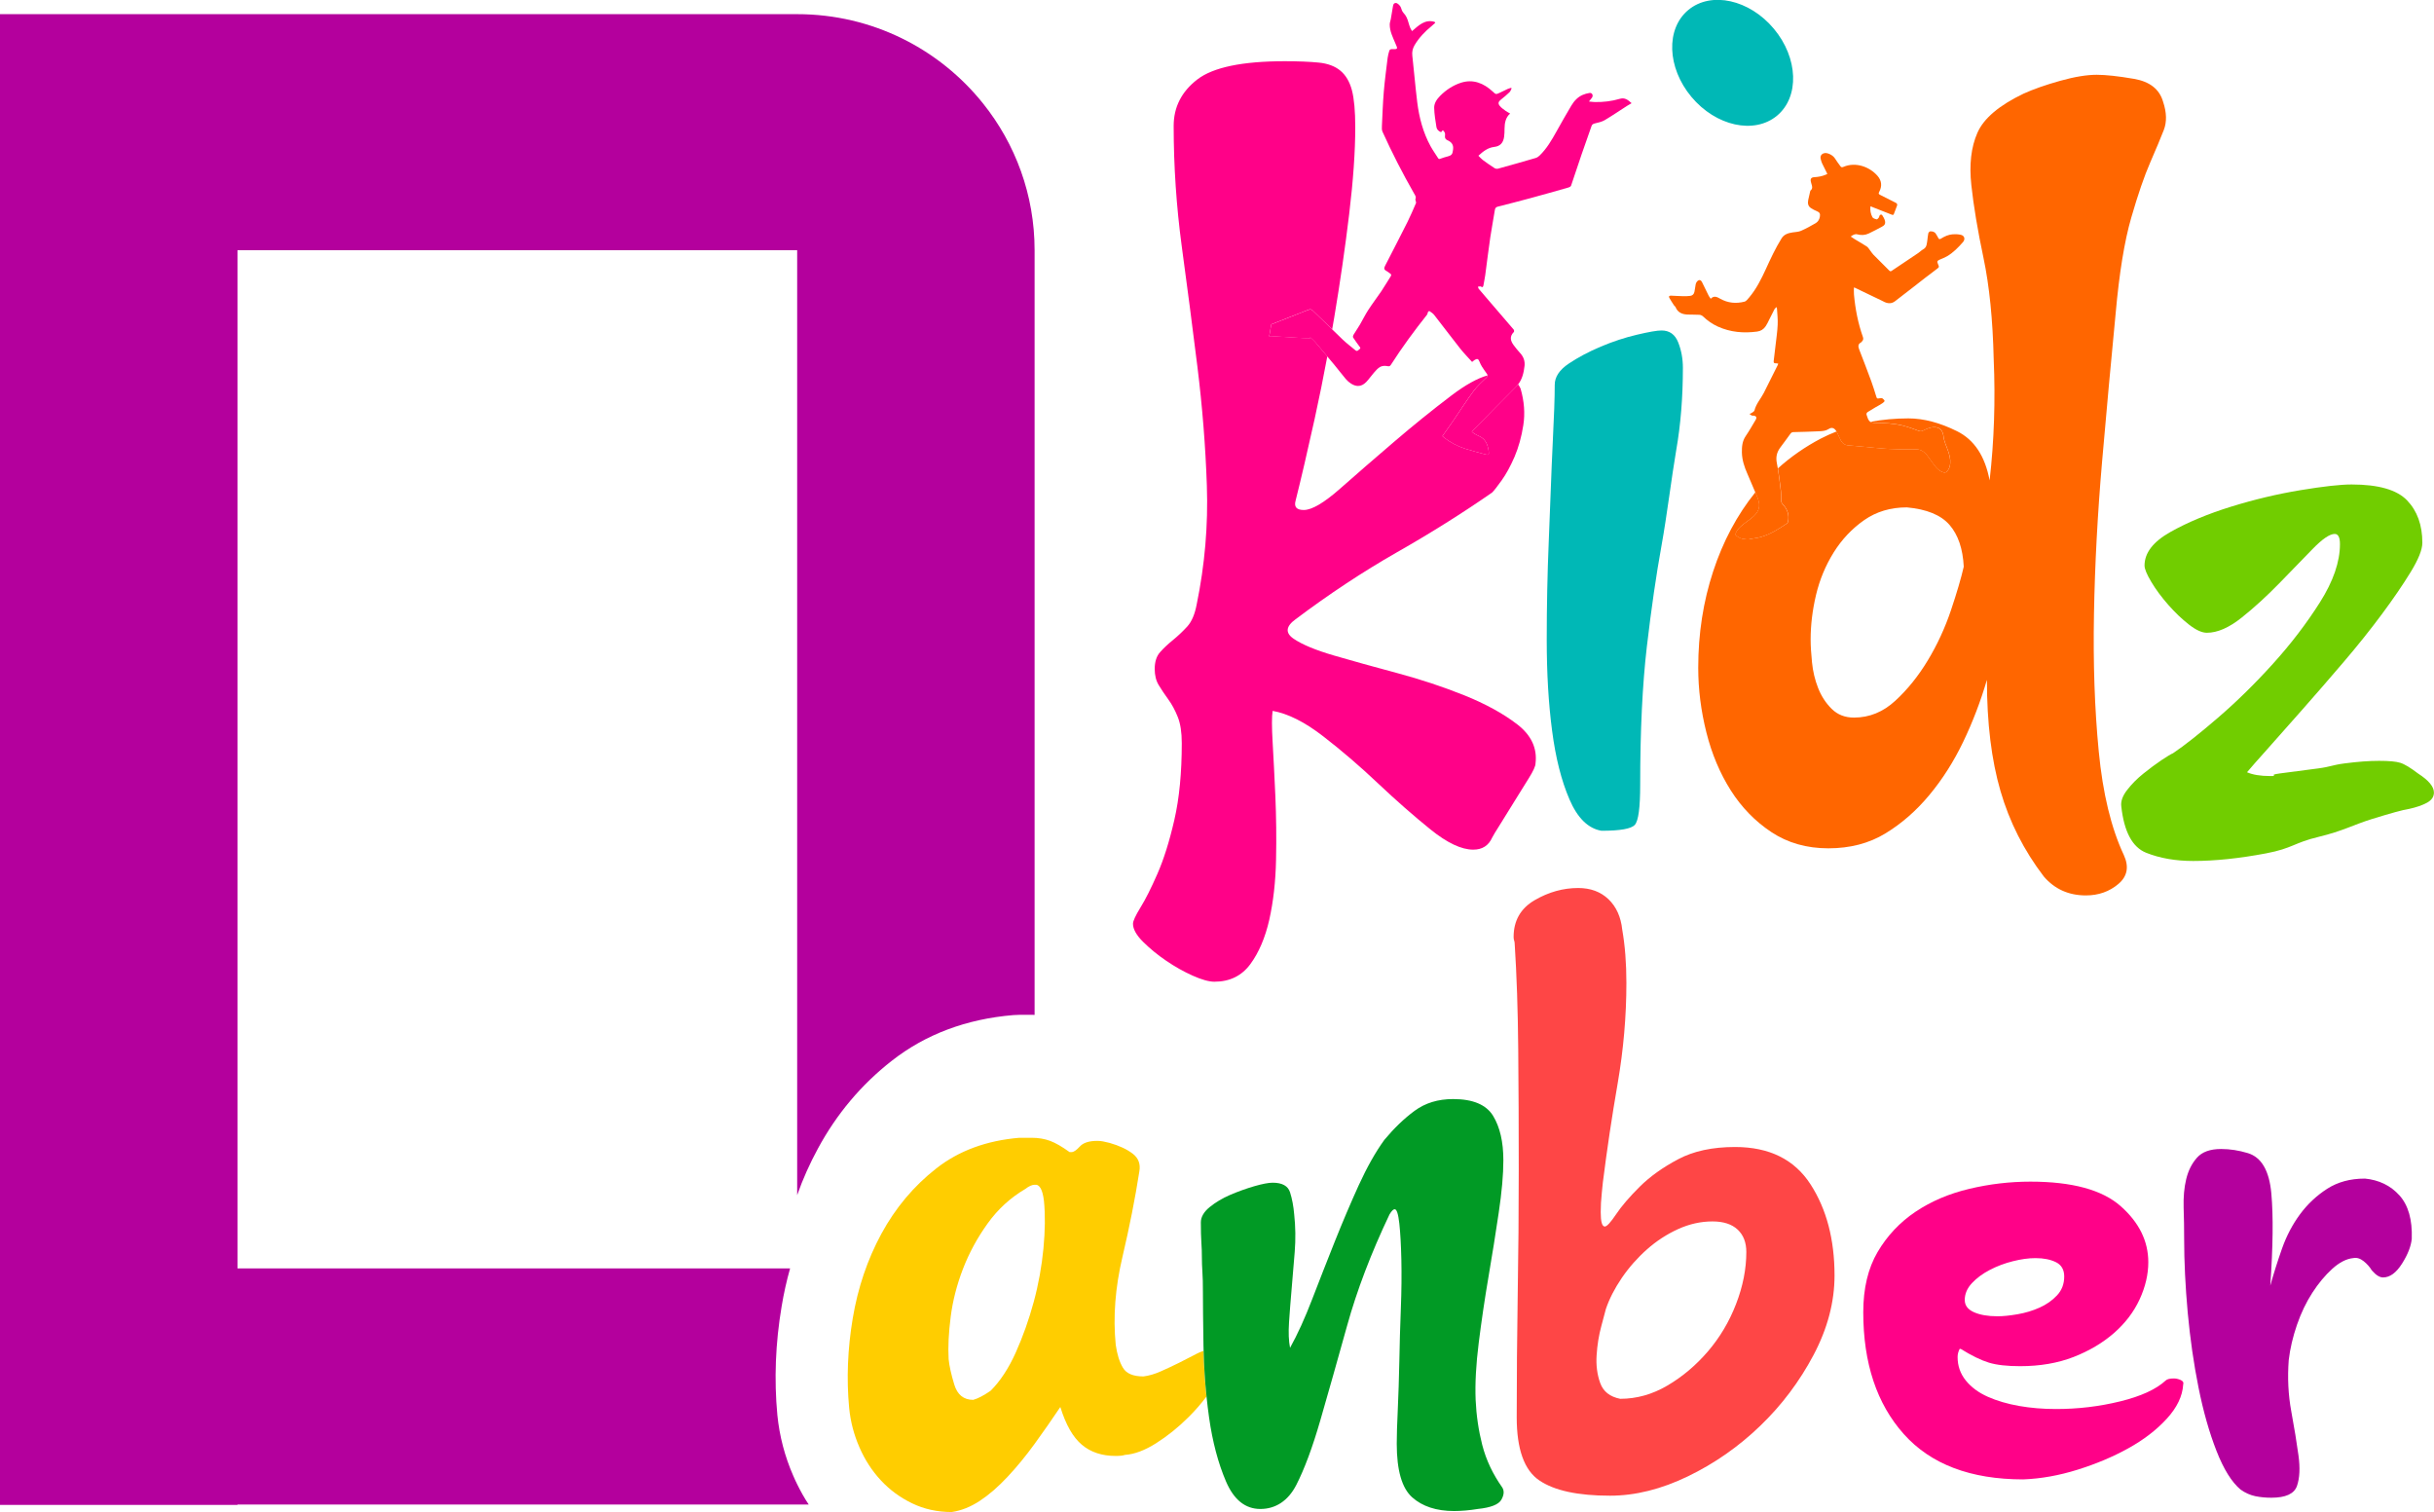<svg width="66" height="41" viewBox="0 0 66 41" fill="none" xmlns="http://www.w3.org/2000/svg">
<g clip-path="url(#clip0_13608_12142)">
<path d="M6.44 40.797H0V40.812H6.44V40.797Z" fill="#B4009D"/>
<path d="M28.054 6.785V27.519C28.028 27.518 28.003 27.518 27.976 27.518H27.642C27.587 27.518 27.532 27.521 27.478 27.525C26.205 27.631 25.094 28.047 24.179 28.766C23.357 29.408 22.685 30.207 22.181 31.14C21.961 31.544 21.771 31.966 21.616 32.407V6.785H6.44V34.394H21.424C21.329 34.73 21.252 35.076 21.194 35.428C21.027 36.419 20.988 37.408 21.079 38.372C21.136 38.94 21.28 39.493 21.509 40.015C21.542 40.094 21.578 40.17 21.616 40.247C21.71 40.438 21.812 40.622 21.929 40.797H0V0.384H21.616C23.659 0.384 25.478 1.332 26.658 2.808C27.532 3.9 28.054 5.282 28.054 6.785Z" fill="#B4009D"/>
<path d="M31.625 26.053C31.857 26.212 32.096 26.346 32.341 26.456C32.585 26.565 32.782 26.62 32.929 26.62C33.345 26.62 33.669 26.461 33.903 26.145C34.136 25.828 34.307 25.426 34.418 24.939C34.527 24.452 34.589 23.91 34.601 23.314C34.614 22.717 34.606 22.144 34.583 21.596C34.558 21.049 34.534 20.561 34.509 20.135C34.484 19.709 34.484 19.422 34.509 19.276C34.925 19.35 35.385 19.581 35.887 19.971C36.39 20.36 36.886 20.787 37.375 21.25C37.865 21.713 38.337 22.126 38.79 22.492C39.243 22.857 39.628 23.039 39.948 23.039C40.193 23.039 40.364 22.93 40.462 22.711C40.486 22.662 40.559 22.54 40.683 22.345C40.805 22.15 40.934 21.943 41.068 21.724C41.203 21.505 41.332 21.297 41.454 21.103C41.576 20.908 41.637 20.774 41.637 20.701C41.687 20.287 41.52 19.933 41.141 19.641C40.761 19.349 40.283 19.087 39.708 18.855C39.133 18.624 38.526 18.423 37.889 18.252C37.252 18.082 36.683 17.923 36.18 17.777C35.678 17.631 35.311 17.479 35.078 17.32C34.846 17.162 34.864 16.985 35.133 16.79C36.039 16.109 36.952 15.506 37.87 14.981C38.789 14.458 39.653 13.916 40.461 13.355C40.51 13.307 40.596 13.197 40.718 13.027C40.84 12.857 40.957 12.643 41.068 12.387C41.177 12.132 41.257 11.845 41.306 11.529C41.356 11.212 41.331 10.883 41.233 10.541C41.216 10.499 41.191 10.459 41.165 10.422C41.147 10.446 41.127 10.468 41.105 10.49C40.725 10.867 40.352 11.252 39.977 11.634C39.956 11.656 39.935 11.678 39.908 11.706C39.931 11.723 39.948 11.74 39.968 11.751C40.009 11.776 40.051 11.802 40.095 11.82C40.285 11.897 40.343 12.059 40.367 12.24C40.38 12.332 40.359 12.344 40.271 12.319C40.088 12.268 39.904 12.223 39.724 12.165C39.516 12.097 39.323 11.995 39.15 11.86C39.136 11.85 39.125 11.836 39.113 11.825C39.213 11.681 39.313 11.543 39.41 11.401C39.592 11.134 39.766 10.861 39.958 10.601C40.057 10.468 40.185 10.356 40.304 10.239C40.327 10.217 40.336 10.2 40.335 10.18C40.062 10.256 39.737 10.436 39.358 10.723C38.844 11.113 38.323 11.533 37.797 11.984C37.269 12.435 36.786 12.855 36.345 13.244C35.904 13.634 35.573 13.829 35.353 13.829C35.157 13.829 35.083 13.744 35.132 13.573C35.279 12.989 35.45 12.252 35.647 11.362C35.769 10.808 35.883 10.242 35.991 9.664C35.882 9.533 35.773 9.403 35.663 9.273C35.623 9.226 35.574 9.188 35.529 9.145L35.526 9.167C35.463 9.167 35.401 9.17 35.338 9.166C35.046 9.149 34.754 9.13 34.461 9.113C34.446 9.112 34.43 9.117 34.415 9.12C34.434 9.011 34.453 8.903 34.472 8.794C34.807 8.663 35.142 8.533 35.476 8.399C35.529 8.378 35.562 8.385 35.602 8.426C35.775 8.595 35.949 8.762 36.123 8.93C36.141 8.821 36.161 8.713 36.18 8.602C36.339 7.653 36.474 6.72 36.584 5.807C36.694 4.893 36.749 4.108 36.749 3.45C36.749 3.012 36.719 2.678 36.658 2.445C36.596 2.214 36.492 2.038 36.345 1.916C36.198 1.794 36.002 1.721 35.757 1.697C35.512 1.673 35.206 1.66 34.838 1.66C33.687 1.66 32.896 1.825 32.468 2.153C32.04 2.482 31.825 2.903 31.825 3.414C31.825 4.51 31.899 5.601 32.045 6.684C32.193 7.768 32.333 8.853 32.468 9.936C32.602 11.021 32.689 12.099 32.725 13.17C32.762 14.242 32.67 15.314 32.45 16.386C32.4 16.654 32.315 16.855 32.193 16.989C32.07 17.123 31.941 17.245 31.806 17.355C31.672 17.464 31.555 17.573 31.458 17.683C31.359 17.793 31.311 17.945 31.311 18.141C31.311 18.311 31.347 18.458 31.421 18.579C31.495 18.701 31.58 18.829 31.678 18.963C31.776 19.097 31.862 19.255 31.935 19.439C32.009 19.621 32.045 19.858 32.045 20.151C32.045 20.954 31.978 21.649 31.843 22.234C31.709 22.818 31.555 23.306 31.384 23.695C31.213 24.085 31.06 24.39 30.924 24.609C30.79 24.828 30.722 24.974 30.722 25.048C30.722 25.194 30.814 25.359 30.998 25.541C31.182 25.723 31.39 25.894 31.623 26.052L31.625 26.053Z" fill="#FF0188"/>
<path d="M42.538 9.86C42.285 10.029 42.158 10.221 42.158 10.435C42.158 10.774 42.14 11.296 42.104 12.001C42.068 12.708 42.032 13.841 41.995 14.7C41.959 15.56 41.941 16.443 41.941 17.347C41.941 18.252 41.989 19.074 42.086 19.811C42.181 20.547 42.339 21.169 42.557 21.675C42.774 22.181 43.064 22.466 43.426 22.527C43.932 22.527 44.234 22.474 44.33 22.366C44.427 22.259 44.475 21.899 44.475 21.284C44.475 19.811 44.536 18.56 44.656 17.531C44.777 16.503 44.909 15.59 45.054 14.791C45.199 13.993 45.332 12.899 45.452 12.208C45.573 11.518 45.633 10.773 45.633 9.974C45.633 9.729 45.591 9.499 45.506 9.284C45.422 9.07 45.271 8.961 45.054 8.961C44.932 8.961 44.71 9 44.384 9.077C44.058 9.154 43.732 9.261 43.406 9.399C43.08 9.537 42.79 9.691 42.537 9.86H42.538Z" fill="#00B8B6"/>
<path d="M51.606 11.542C51.751 11.578 51.891 11.631 52.031 11.682C52.069 11.696 52.097 11.698 52.134 11.681C52.239 11.63 52.343 11.578 52.466 11.582C52.566 11.586 52.64 11.635 52.676 11.729C52.688 11.759 52.697 11.791 52.7 11.823C52.713 11.966 52.782 12.093 52.826 12.227C52.863 12.337 52.894 12.449 52.883 12.568C52.876 12.653 52.848 12.732 52.785 12.792C52.77 12.807 52.736 12.817 52.715 12.812C52.601 12.784 52.521 12.707 52.454 12.615C52.388 12.526 52.323 12.435 52.258 12.346C52.249 12.334 52.24 12.322 52.23 12.312C52.152 12.232 52.069 12.178 51.944 12.182C51.705 12.19 51.465 12.184 51.226 12.172C50.99 12.16 50.754 12.132 50.518 12.111C50.386 12.1 50.253 12.086 50.121 12.076C50.026 12.069 49.959 12.021 49.916 11.941C49.885 11.882 49.859 11.819 49.83 11.758C49.821 11.738 49.811 11.719 49.8 11.699C49.654 11.757 49.511 11.82 49.373 11.892C48.947 12.116 48.559 12.386 48.21 12.7C48.242 12.89 48.263 13.081 48.287 13.271C48.299 13.367 48.298 13.466 48.299 13.564C48.299 13.609 48.313 13.642 48.345 13.675C48.47 13.807 48.523 13.963 48.486 14.145C48.482 14.163 48.471 14.183 48.457 14.193C48.236 14.342 48.01 14.484 47.751 14.56C47.666 14.585 47.576 14.593 47.489 14.61C47.467 14.614 47.446 14.619 47.425 14.624H47.359C47.309 14.616 47.257 14.615 47.21 14.598C47.16 14.58 47.114 14.549 47.071 14.518C47.061 14.51 47.061 14.477 47.067 14.461C47.106 14.357 47.186 14.284 47.271 14.217C47.34 14.162 47.415 14.112 47.485 14.057C47.681 13.902 47.762 13.754 47.66 13.496C47.641 13.446 47.619 13.397 47.599 13.348C47.597 13.35 47.594 13.353 47.593 13.355C47.102 13.965 46.722 14.677 46.454 15.493C46.185 16.31 46.049 17.18 46.049 18.106C46.049 18.691 46.123 19.276 46.27 19.86C46.417 20.445 46.638 20.968 46.931 21.431C47.225 21.894 47.593 22.272 48.034 22.564C48.475 22.856 48.99 23.003 49.577 23.003C50.165 23.003 50.679 22.869 51.121 22.601C51.562 22.333 51.96 21.986 52.315 21.559C52.67 21.133 52.977 20.651 53.234 20.115C53.491 19.58 53.705 19.019 53.877 18.435C53.877 19.604 54 20.609 54.245 21.449C54.489 22.29 54.882 23.063 55.421 23.769C55.715 24.11 56.095 24.28 56.56 24.28C56.902 24.28 57.196 24.177 57.441 23.97C57.686 23.764 57.735 23.501 57.589 23.184C57.246 22.453 57.019 21.516 56.909 20.371C56.798 19.226 56.755 17.984 56.78 16.644C56.804 15.305 56.878 13.928 57 12.515C57.123 11.102 57.245 9.762 57.368 8.496C57.466 7.399 57.607 6.535 57.791 5.901C57.974 5.268 58.146 4.769 58.306 4.403C58.465 4.038 58.587 3.746 58.673 3.526C58.758 3.307 58.752 3.051 58.654 2.759C58.556 2.418 58.292 2.211 57.864 2.138C57.435 2.064 57.098 2.028 56.854 2.028C56.584 2.028 56.253 2.082 55.861 2.192C55.469 2.302 55.139 2.418 54.869 2.54C54.208 2.857 53.791 3.21 53.62 3.599C53.448 3.989 53.393 4.464 53.455 5.024C53.516 5.585 53.625 6.243 53.785 6.998C53.944 7.753 54.036 8.666 54.061 9.738C54.109 10.859 54.073 11.956 53.95 13.027C53.827 12.369 53.534 11.925 53.068 11.693C52.603 11.462 52.162 11.345 51.746 11.345C51.39 11.345 51.049 11.377 50.723 11.437C50.752 11.455 50.786 11.464 50.827 11.464C51.09 11.466 51.352 11.478 51.609 11.541L51.606 11.542ZM53.249 15.366C53.176 15.683 53.06 16.078 52.9 16.553C52.74 17.028 52.532 17.479 52.275 17.905C52.018 18.331 51.724 18.697 51.393 19.001C51.063 19.306 50.689 19.458 50.273 19.458C50.028 19.458 49.825 19.379 49.666 19.22C49.507 19.062 49.385 18.874 49.299 18.654C49.213 18.435 49.158 18.204 49.134 17.96C49.109 17.717 49.097 17.509 49.097 17.339C49.097 16.949 49.145 16.547 49.243 16.133C49.341 15.719 49.501 15.335 49.721 14.981C49.941 14.629 50.217 14.336 50.548 14.104C50.879 13.873 51.265 13.758 51.706 13.758C52.245 13.807 52.63 13.965 52.863 14.233C53.096 14.501 53.224 14.879 53.249 15.366Z" fill="#FF6600"/>
<path d="M32.437 36.714C32.298 36.788 32.145 36.866 31.978 36.95C31.811 37.033 31.644 37.111 31.477 37.185C31.311 37.259 31.153 37.305 31.005 37.323C30.727 37.323 30.541 37.245 30.449 37.087C30.355 36.931 30.291 36.724 30.254 36.466C30.179 35.71 30.24 34.918 30.435 34.088C30.63 33.258 30.782 32.485 30.894 31.766C30.931 31.563 30.87 31.402 30.713 31.282C30.555 31.162 30.347 31.065 30.088 30.991C30.013 30.973 29.953 30.959 29.907 30.95C29.86 30.941 29.809 30.936 29.754 30.936C29.531 30.936 29.374 30.986 29.281 31.088C29.188 31.189 29.114 31.24 29.059 31.24H29.003C28.799 31.093 28.623 30.991 28.475 30.936C28.326 30.881 28.16 30.852 27.975 30.852H27.641C26.751 30.927 26 31.203 25.389 31.682C24.777 32.162 24.282 32.751 23.901 33.452C23.521 34.153 23.262 34.917 23.123 35.747C22.984 36.576 22.951 37.387 23.026 38.18C23.062 38.549 23.155 38.903 23.304 39.244C23.452 39.585 23.646 39.884 23.887 40.143C24.128 40.402 24.411 40.609 24.735 40.765C25.059 40.921 25.416 41 25.805 41C26.065 40.963 26.319 40.861 26.57 40.696C26.821 40.53 27.07 40.313 27.32 40.046C27.57 39.779 27.816 39.48 28.057 39.148C28.297 38.816 28.529 38.484 28.752 38.152C28.9 38.632 29.094 38.973 29.335 39.175C29.576 39.379 29.882 39.479 30.253 39.479C30.364 39.479 30.448 39.47 30.504 39.451C30.763 39.433 31.046 39.327 31.351 39.133C31.657 38.939 31.949 38.705 32.227 38.428C32.41 38.247 32.571 38.06 32.714 37.87C32.671 37.458 32.645 37.045 32.635 36.631C32.572 36.65 32.505 36.677 32.436 36.714H32.437ZM28.294 33.853C28.247 34.341 28.16 34.825 28.03 35.304C27.9 35.783 27.738 36.24 27.544 36.673C27.349 37.106 27.122 37.452 26.863 37.71C26.677 37.839 26.52 37.922 26.39 37.958C26.13 37.958 25.96 37.82 25.876 37.544C25.792 37.267 25.741 37.038 25.723 36.853C25.704 36.521 25.723 36.139 25.779 35.705C25.834 35.273 25.945 34.839 26.112 34.406C26.279 33.973 26.502 33.563 26.78 33.176C27.058 32.788 27.401 32.475 27.808 32.236C27.901 32.163 27.985 32.126 28.058 32.126C28.188 32.108 28.272 32.255 28.308 32.568C28.345 32.937 28.34 33.366 28.294 33.853V33.853Z" fill="#FFCD00"/>
<path d="M40.194 39.189C40.093 38.793 40.032 38.382 40.013 37.959C39.995 37.516 40.023 37 40.097 36.411C40.171 35.821 40.259 35.226 40.361 34.627C40.463 34.028 40.556 33.448 40.639 32.885C40.723 32.324 40.765 31.848 40.765 31.461C40.765 30.963 40.672 30.563 40.487 30.258C40.301 29.954 39.94 29.802 39.402 29.802C38.994 29.802 38.647 29.908 38.359 30.12C38.072 30.331 37.799 30.595 37.539 30.907C37.298 31.239 37.067 31.65 36.844 32.137C36.622 32.626 36.404 33.138 36.191 33.672C35.978 34.207 35.774 34.728 35.579 35.234C35.385 35.741 35.185 36.179 34.981 36.548C34.944 36.364 34.935 36.133 34.953 35.857C34.971 35.58 34.995 35.281 35.023 34.958C35.051 34.636 35.078 34.299 35.107 33.95C35.135 33.6 35.129 33.258 35.093 32.927C35.074 32.705 35.037 32.508 34.981 32.332C34.926 32.157 34.768 32.07 34.509 32.07C34.398 32.07 34.231 32.102 34.008 32.166C33.786 32.231 33.568 32.31 33.355 32.401C33.142 32.494 32.956 32.605 32.799 32.733C32.641 32.863 32.562 33.001 32.562 33.148C32.562 33.369 32.567 33.549 32.576 33.687C32.586 33.826 32.59 33.959 32.59 34.088C32.59 34.218 32.595 34.351 32.604 34.489C32.614 34.628 32.618 34.807 32.618 35.029C32.618 35.343 32.623 35.826 32.633 36.48C32.633 36.531 32.636 36.581 32.637 36.632C32.647 37.045 32.673 37.458 32.716 37.871C32.736 38.062 32.759 38.252 32.786 38.443C32.879 39.098 33.031 39.673 33.244 40.171C33.458 40.669 33.768 40.917 34.176 40.917C34.584 40.917 34.926 40.701 35.149 40.268C35.371 39.835 35.589 39.249 35.802 38.512C36.016 37.775 36.256 36.922 36.526 35.954C36.794 34.986 37.179 33.978 37.679 32.927C37.735 32.835 37.781 32.789 37.818 32.789C37.874 32.789 37.915 32.918 37.944 33.176C37.972 33.435 37.99 33.761 37.999 34.157C38.008 34.554 38.004 34.997 37.985 35.485C37.966 35.974 37.952 36.453 37.944 36.922C37.934 37.392 37.92 37.825 37.902 38.222C37.883 38.618 37.874 38.927 37.874 39.148C37.874 39.867 38.013 40.351 38.291 40.6C38.569 40.848 38.949 40.973 39.431 40.973C39.523 40.973 39.625 40.968 39.736 40.959C39.847 40.949 39.959 40.936 40.07 40.917C40.422 40.881 40.635 40.797 40.709 40.669C40.783 40.54 40.793 40.43 40.737 40.337C40.477 39.969 40.297 39.586 40.195 39.19L40.194 39.189Z" fill="#019A25"/>
<path d="M47.047 31.102C46.435 31.102 45.922 31.212 45.504 31.434C45.087 31.655 44.739 31.904 44.461 32.18C44.183 32.457 43.97 32.705 43.822 32.926C43.673 33.148 43.572 33.258 43.516 33.258C43.442 33.258 43.405 33.13 43.405 32.871C43.405 32.705 43.414 32.535 43.433 32.36C43.451 32.185 43.462 32.088 43.462 32.069C43.573 31.184 43.707 30.286 43.865 29.374C44.022 28.462 44.101 27.554 44.101 26.65C44.101 26.116 44.063 25.637 43.989 25.212C43.952 24.862 43.827 24.586 43.614 24.382C43.401 24.18 43.128 24.079 42.794 24.079C42.386 24.079 41.992 24.189 41.612 24.41C41.233 24.632 41.043 24.964 41.043 25.406C41.043 25.444 41.048 25.476 41.057 25.503C41.066 25.531 41.071 25.553 41.071 25.572C41.127 26.438 41.159 27.397 41.168 28.448C41.178 29.499 41.182 30.586 41.182 31.71C41.182 32.835 41.173 33.968 41.154 35.111C41.136 36.254 41.127 37.36 41.127 38.428C41.127 39.295 41.331 39.866 41.739 40.142C42.146 40.419 42.785 40.557 43.657 40.557C44.343 40.557 45.047 40.381 45.77 40.032C46.493 39.682 47.147 39.225 47.73 38.663C48.314 38.101 48.796 37.46 49.176 36.742C49.556 36.023 49.745 35.304 49.745 34.585C49.745 33.608 49.528 32.784 49.092 32.111C48.657 31.439 47.975 31.102 47.049 31.102H47.047ZM47.075 35.359C46.89 35.839 46.635 36.267 46.311 36.645C45.986 37.023 45.62 37.332 45.212 37.571C44.804 37.811 44.378 37.93 43.933 37.93C43.655 37.875 43.474 37.733 43.391 37.502C43.308 37.271 43.275 37.018 43.294 36.742C43.312 36.465 43.354 36.207 43.419 35.967C43.484 35.728 43.526 35.571 43.544 35.497C43.637 35.221 43.781 34.94 43.975 34.654C44.17 34.368 44.397 34.111 44.657 33.88C44.916 33.65 45.199 33.466 45.505 33.327C45.81 33.189 46.12 33.12 46.436 33.12C46.732 33.12 46.96 33.194 47.117 33.341C47.275 33.489 47.353 33.691 47.353 33.949C47.353 34.411 47.26 34.88 47.075 35.359H47.075Z" fill="#FE4646"/>
<path d="M59.129 37.419C59.063 37.391 59.003 37.378 58.948 37.378C58.836 37.378 58.762 37.397 58.725 37.433C58.465 37.673 58.053 37.862 57.488 38C56.922 38.139 56.343 38.207 55.75 38.207C55.398 38.207 55.064 38.179 54.75 38.124C54.434 38.068 54.152 37.986 53.902 37.875C53.652 37.764 53.453 37.617 53.304 37.433C53.156 37.249 53.082 37.037 53.082 36.797C53.082 36.724 53.1 36.65 53.138 36.576H53.166C53.462 36.76 53.717 36.884 53.93 36.949C54.144 37.014 54.426 37.045 54.778 37.045C55.316 37.045 55.797 36.962 56.224 36.797C56.65 36.631 57.016 36.414 57.322 36.147C57.627 35.88 57.859 35.576 58.017 35.235C58.174 34.894 58.253 34.558 58.253 34.226C58.253 33.655 58.004 33.148 57.503 32.705C57.002 32.263 56.187 32.041 55.056 32.041C54.5 32.041 53.948 32.106 53.401 32.236C52.855 32.365 52.368 32.572 51.942 32.857C51.516 33.143 51.173 33.507 50.913 33.949C50.653 34.392 50.524 34.936 50.524 35.581C50.524 36.963 50.89 38.065 51.622 38.885C52.354 39.705 53.434 40.115 54.861 40.115C55.343 40.097 55.834 40.009 56.335 39.852C56.835 39.696 57.294 39.503 57.711 39.272C58.128 39.041 58.476 38.774 58.754 38.47C59.032 38.166 59.18 37.858 59.199 37.544C59.217 37.489 59.194 37.447 59.129 37.419H59.129ZM53.471 34.793C53.6 34.655 53.763 34.535 53.957 34.434C54.151 34.333 54.361 34.254 54.582 34.199C54.805 34.143 55.008 34.115 55.194 34.115C55.417 34.115 55.602 34.153 55.75 34.226C55.898 34.3 55.973 34.429 55.973 34.613C55.973 34.816 55.908 34.986 55.778 35.125C55.648 35.264 55.49 35.374 55.305 35.457C55.12 35.54 54.921 35.6 54.708 35.637C54.494 35.674 54.313 35.692 54.165 35.692C53.905 35.692 53.693 35.656 53.526 35.582C53.359 35.508 53.276 35.398 53.276 35.25C53.276 35.084 53.341 34.932 53.471 34.793Z" fill="#FF0188"/>
<path d="M64.118 31.959C63.729 31.959 63.39 32.051 63.103 32.235C62.816 32.42 62.571 32.65 62.367 32.926C62.163 33.203 62.001 33.511 61.88 33.853C61.76 34.194 61.653 34.53 61.561 34.861C61.634 33.81 61.645 32.977 61.589 32.359C61.533 31.741 61.32 31.378 60.95 31.267C60.708 31.194 60.468 31.156 60.227 31.156C59.93 31.156 59.712 31.235 59.573 31.392C59.434 31.548 59.337 31.742 59.281 31.972C59.225 32.203 59.203 32.46 59.211 32.746C59.221 33.032 59.225 33.313 59.225 33.589C59.225 34.216 59.258 34.884 59.322 35.594C59.388 36.303 59.485 36.981 59.615 37.626C59.744 38.272 59.907 38.843 60.101 39.34C60.295 39.837 60.513 40.188 60.755 40.391C60.884 40.483 61.019 40.542 61.158 40.571C61.297 40.599 61.441 40.612 61.589 40.612C61.978 40.612 62.209 40.506 62.284 40.294C62.358 40.082 62.372 39.806 62.325 39.464C62.279 39.124 62.214 38.727 62.131 38.275C62.047 37.824 62.025 37.358 62.061 36.879C62.098 36.566 62.173 36.248 62.284 35.925C62.395 35.602 62.534 35.313 62.701 35.054C62.868 34.796 63.049 34.58 63.243 34.404C63.437 34.229 63.627 34.132 63.812 34.114C63.905 34.096 63.997 34.123 64.091 34.197C64.183 34.271 64.257 34.353 64.313 34.446C64.424 34.575 64.526 34.639 64.619 34.639C64.803 34.639 64.975 34.514 65.132 34.266C65.29 34.017 65.378 33.791 65.397 33.589C65.415 33.073 65.303 32.681 65.063 32.414C64.822 32.146 64.507 31.994 64.117 31.957L64.118 31.959Z" fill="#B4009D"/>
<path d="M45.393 8.281C45.405 8.298 45.428 8.311 45.435 8.33C45.493 8.473 45.611 8.522 45.753 8.529C45.862 8.534 45.971 8.529 46.081 8.536C46.114 8.538 46.152 8.555 46.176 8.577C46.297 8.693 46.432 8.788 46.585 8.857C46.924 9.01 47.28 9.039 47.645 8.991C47.746 8.978 47.824 8.927 47.878 8.845C47.914 8.792 47.942 8.732 47.971 8.673C48.02 8.577 48.067 8.478 48.118 8.382C48.128 8.362 48.151 8.348 48.173 8.326C48.179 8.348 48.183 8.358 48.184 8.368C48.192 8.514 48.211 8.661 48.203 8.806C48.195 8.994 48.166 9.181 48.145 9.368C48.129 9.508 48.113 9.649 48.095 9.79C48.088 9.841 48.111 9.853 48.156 9.851C48.175 9.85 48.194 9.856 48.218 9.859C48.212 9.875 48.211 9.886 48.206 9.896C48.08 10.149 47.954 10.403 47.826 10.656C47.744 10.815 47.617 10.95 47.574 11.13C47.567 11.159 47.521 11.179 47.492 11.201C47.481 11.209 47.466 11.211 47.453 11.217C47.45 11.222 47.448 11.229 47.446 11.234C47.465 11.246 47.485 11.259 47.505 11.269C47.515 11.273 47.527 11.269 47.538 11.27C47.622 11.274 47.647 11.318 47.604 11.388C47.516 11.535 47.432 11.685 47.336 11.825C47.241 11.964 47.23 12.118 47.233 12.274C47.238 12.472 47.299 12.659 47.379 12.84C47.452 13.009 47.525 13.178 47.596 13.349C47.616 13.399 47.637 13.448 47.657 13.497C47.758 13.755 47.678 13.903 47.482 14.058C47.412 14.113 47.337 14.163 47.267 14.219C47.183 14.286 47.102 14.358 47.063 14.462C47.057 14.48 47.057 14.512 47.067 14.519C47.111 14.55 47.157 14.582 47.206 14.6C47.253 14.617 47.306 14.617 47.356 14.625H47.422C47.443 14.621 47.464 14.616 47.485 14.611C47.573 14.595 47.662 14.585 47.748 14.561C48.007 14.487 48.232 14.344 48.453 14.194C48.468 14.185 48.479 14.164 48.482 14.146C48.52 13.965 48.467 13.809 48.341 13.676C48.31 13.643 48.297 13.61 48.296 13.566C48.295 13.468 48.296 13.369 48.283 13.272C48.26 13.082 48.239 12.89 48.207 12.702C48.199 12.653 48.19 12.605 48.181 12.558C48.148 12.397 48.179 12.264 48.272 12.138C48.363 12.013 48.458 11.891 48.547 11.764C48.57 11.733 48.59 11.718 48.63 11.717C48.865 11.711 49.1 11.706 49.336 11.694C49.421 11.689 49.507 11.684 49.586 11.633C49.67 11.578 49.737 11.603 49.79 11.687C49.792 11.691 49.795 11.697 49.797 11.701C49.808 11.72 49.818 11.74 49.828 11.76C49.856 11.821 49.882 11.883 49.914 11.942C49.957 12.022 50.023 12.071 50.118 12.078C50.251 12.087 50.383 12.101 50.515 12.113C50.751 12.134 50.987 12.161 51.224 12.174C51.463 12.186 51.702 12.191 51.941 12.184C52.066 12.18 52.149 12.233 52.227 12.314C52.237 12.324 52.247 12.336 52.255 12.347C52.321 12.437 52.386 12.527 52.451 12.617C52.519 12.708 52.599 12.785 52.712 12.813C52.733 12.819 52.767 12.809 52.783 12.794C52.845 12.733 52.874 12.655 52.881 12.569C52.891 12.451 52.86 12.339 52.823 12.228C52.779 12.094 52.711 11.969 52.697 11.825C52.694 11.793 52.685 11.761 52.673 11.73C52.638 11.637 52.563 11.588 52.463 11.584C52.341 11.579 52.236 11.631 52.131 11.682C52.095 11.699 52.067 11.697 52.028 11.684C51.888 11.633 51.748 11.579 51.604 11.543C51.347 11.48 51.085 11.468 50.822 11.466C50.781 11.466 50.746 11.457 50.718 11.439C50.691 11.422 50.669 11.395 50.653 11.36C50.639 11.329 50.633 11.294 50.619 11.263C50.602 11.224 50.612 11.194 50.645 11.172C50.713 11.128 50.784 11.087 50.854 11.045C50.918 11.007 50.986 10.975 51.046 10.932C51.118 10.88 51.118 10.864 51.05 10.807C51.032 10.792 50.993 10.795 50.966 10.8C50.898 10.812 50.895 10.812 50.874 10.745C50.832 10.611 50.792 10.475 50.743 10.343C50.636 10.053 50.526 9.765 50.414 9.477C50.385 9.4 50.374 9.332 50.462 9.286C50.473 9.28 50.48 9.268 50.489 9.258C50.524 9.223 50.532 9.187 50.514 9.137C50.382 8.764 50.307 8.378 50.272 7.985C50.266 7.923 50.271 7.86 50.271 7.795C50.278 7.797 50.287 7.797 50.294 7.801C50.534 7.915 50.774 8.03 51.013 8.146C51.044 8.161 51.074 8.178 51.105 8.192C51.203 8.235 51.297 8.235 51.384 8.169C51.553 8.041 51.719 7.911 51.886 7.781C52.092 7.621 52.295 7.459 52.505 7.304C52.583 7.245 52.589 7.245 52.549 7.157C52.52 7.091 52.529 7.07 52.596 7.041C52.663 7.012 52.732 6.986 52.794 6.95C52.964 6.851 53.098 6.712 53.226 6.567C53.295 6.488 53.273 6.391 53.17 6.367C53.098 6.351 53.022 6.348 52.949 6.353C52.833 6.362 52.727 6.41 52.629 6.472C52.594 6.493 52.575 6.487 52.557 6.451C52.538 6.412 52.514 6.375 52.491 6.338C52.458 6.284 52.4 6.272 52.344 6.273C52.324 6.273 52.294 6.303 52.288 6.325C52.274 6.383 52.273 6.443 52.263 6.503C52.246 6.599 52.255 6.704 52.147 6.762C52.099 6.788 52.061 6.83 52.016 6.86C51.775 7.022 51.534 7.182 51.293 7.345C51.262 7.366 51.245 7.353 51.224 7.332C51.083 7.19 50.939 7.05 50.799 6.906C50.763 6.87 50.736 6.823 50.704 6.782C50.678 6.748 50.654 6.707 50.62 6.684C50.511 6.613 50.399 6.55 50.288 6.483C50.255 6.463 50.223 6.44 50.184 6.414C50.243 6.371 50.297 6.338 50.363 6.355C50.469 6.383 50.574 6.378 50.673 6.331C50.794 6.274 50.91 6.211 51.028 6.149C51.103 6.11 51.131 6.068 51.112 5.986C51.099 5.933 51.069 5.883 51.039 5.836C51.022 5.807 50.981 5.815 50.965 5.847C50.956 5.865 50.956 5.888 50.944 5.903C50.928 5.922 50.901 5.952 50.886 5.948C50.845 5.938 50.79 5.922 50.773 5.89C50.726 5.803 50.707 5.704 50.718 5.603C50.718 5.601 50.724 5.599 50.73 5.596C50.748 5.604 50.768 5.613 50.788 5.621C50.956 5.687 51.123 5.753 51.292 5.819C51.316 5.828 51.34 5.839 51.354 5.802C51.381 5.728 51.412 5.654 51.439 5.579C51.453 5.541 51.441 5.516 51.402 5.497C51.261 5.428 51.123 5.354 50.983 5.285C50.942 5.265 50.931 5.248 50.956 5.203C51.038 5.05 51.025 4.899 50.91 4.768C50.704 4.532 50.328 4.378 49.983 4.526C49.946 4.542 49.925 4.536 49.904 4.507C49.854 4.436 49.798 4.367 49.754 4.293C49.705 4.215 49.574 4.141 49.482 4.151C49.398 4.162 49.35 4.225 49.369 4.306C49.379 4.348 49.39 4.391 49.408 4.43C49.453 4.525 49.502 4.618 49.55 4.716C49.537 4.723 49.521 4.731 49.505 4.738C49.408 4.779 49.306 4.798 49.202 4.804C49.11 4.808 49.083 4.849 49.105 4.936C49.11 4.955 49.115 4.975 49.121 4.994C49.142 5.057 49.155 5.118 49.093 5.167C49.089 5.171 49.086 5.18 49.085 5.187C49.067 5.265 49.048 5.342 49.032 5.42C49.015 5.507 49.022 5.589 49.106 5.643C49.155 5.675 49.208 5.703 49.263 5.725C49.339 5.757 49.361 5.791 49.348 5.872C49.336 5.948 49.298 6.013 49.234 6.051C49.104 6.127 48.971 6.2 48.834 6.26C48.766 6.289 48.685 6.29 48.609 6.302C48.489 6.32 48.377 6.353 48.308 6.465C48.142 6.732 48.011 7.015 47.881 7.3C47.757 7.569 47.625 7.835 47.432 8.064C47.394 8.108 47.352 8.168 47.302 8.18C47.075 8.238 46.854 8.218 46.646 8.101C46.561 8.053 46.477 8.006 46.388 8.101C46.367 8.07 46.347 8.047 46.333 8.02C46.272 7.899 46.214 7.775 46.153 7.653C46.118 7.582 46.066 7.575 46.014 7.637C45.997 7.656 45.985 7.684 45.98 7.709C45.967 7.776 45.96 7.846 45.946 7.913C45.934 7.974 45.894 8.016 45.832 8.023C45.765 8.032 45.697 8.033 45.63 8.031C45.523 8.029 45.415 8.021 45.308 8.017C45.266 8.016 45.241 8.036 45.266 8.078C45.306 8.148 45.35 8.216 45.395 8.284L45.393 8.281Z" fill="#FF6600"/>
<path d="M35.477 8.402C35.143 8.536 34.807 8.666 34.472 8.797C34.454 8.906 34.435 9.014 34.416 9.123C34.431 9.121 34.447 9.114 34.462 9.116C34.754 9.133 35.046 9.153 35.339 9.169C35.401 9.173 35.464 9.17 35.526 9.17L35.53 9.149C35.575 9.191 35.623 9.23 35.663 9.276C35.774 9.406 35.883 9.537 35.992 9.667C36.052 9.739 36.114 9.81 36.174 9.883C36.282 10.013 36.384 10.149 36.493 10.278C36.534 10.327 36.583 10.369 36.636 10.403C36.788 10.499 36.924 10.485 37.048 10.357C37.124 10.278 37.185 10.185 37.258 10.103C37.309 10.046 37.361 9.983 37.426 9.948C37.478 9.92 37.554 9.914 37.615 9.927C37.666 9.938 37.689 9.934 37.716 9.891C38.017 9.42 38.348 8.97 38.696 8.532C38.711 8.513 38.709 8.482 38.722 8.458C38.728 8.447 38.755 8.431 38.76 8.435C38.804 8.466 38.854 8.495 38.886 8.536C39.124 8.84 39.355 9.149 39.594 9.451C39.693 9.576 39.806 9.69 39.917 9.814C39.949 9.79 39.969 9.77 39.993 9.756C40.058 9.717 40.09 9.734 40.116 9.803C40.134 9.852 40.159 9.9 40.186 9.944C40.228 10.011 40.276 10.075 40.321 10.14C40.331 10.155 40.335 10.168 40.336 10.181C40.337 10.2 40.327 10.219 40.305 10.24C40.185 10.357 40.058 10.469 39.959 10.602C39.767 10.862 39.593 11.135 39.41 11.402C39.314 11.543 39.214 11.682 39.114 11.825C39.125 11.836 39.137 11.85 39.15 11.861C39.324 11.996 39.516 12.098 39.725 12.166C39.905 12.224 40.089 12.269 40.272 12.32C40.359 12.345 40.381 12.332 40.368 12.241C40.343 12.06 40.285 11.899 40.096 11.821C40.051 11.803 40.01 11.776 39.968 11.752C39.949 11.741 39.931 11.724 39.909 11.706C39.935 11.678 39.956 11.656 39.978 11.635C40.353 11.253 40.726 10.869 41.106 10.491C41.128 10.469 41.147 10.447 41.165 10.423C41.279 10.277 41.317 10.106 41.339 9.925C41.354 9.791 41.313 9.675 41.221 9.575C41.158 9.505 41.096 9.431 41.041 9.355C40.962 9.246 40.923 9.128 41.05 9.001C41.06 8.991 41.057 8.952 41.046 8.938C40.8 8.649 40.552 8.363 40.305 8.075C40.235 7.993 40.163 7.912 40.095 7.829C40.084 7.815 40.082 7.792 40.076 7.773C40.098 7.77 40.12 7.767 40.142 7.765C40.146 7.765 40.151 7.767 40.154 7.77C40.203 7.803 40.218 7.778 40.226 7.731C40.24 7.642 40.261 7.554 40.273 7.464C40.319 7.122 40.36 6.779 40.41 6.438C40.447 6.188 40.496 5.94 40.535 5.69C40.544 5.639 40.566 5.616 40.615 5.603C40.911 5.528 41.205 5.453 41.499 5.373C41.846 5.279 42.192 5.181 42.538 5.082C42.562 5.075 42.594 5.055 42.601 5.034C42.696 4.757 42.787 4.477 42.882 4.199C42.971 3.938 43.065 3.678 43.156 3.417C43.171 3.374 43.199 3.359 43.241 3.348C43.332 3.325 43.43 3.306 43.51 3.26C43.716 3.138 43.914 3.002 44.117 2.872C44.155 2.847 44.195 2.826 44.242 2.798C44.139 2.703 44.054 2.64 43.92 2.68C43.701 2.745 43.476 2.771 43.247 2.767C43.197 2.766 43.146 2.758 43.085 2.752C43.121 2.707 43.151 2.677 43.172 2.642C43.208 2.58 43.168 2.51 43.1 2.521C42.97 2.541 42.848 2.59 42.752 2.681C42.696 2.733 42.648 2.796 42.609 2.862C42.473 3.092 42.339 3.324 42.209 3.559C42.077 3.796 41.943 4.03 41.745 4.22C41.716 4.248 41.679 4.273 41.641 4.284C41.303 4.383 40.963 4.48 40.623 4.573C40.594 4.581 40.551 4.576 40.526 4.559C40.417 4.489 40.31 4.414 40.206 4.337C40.163 4.305 40.129 4.263 40.088 4.223C40.219 4.104 40.342 4.005 40.517 3.984C40.68 3.965 40.761 3.874 40.785 3.711C40.796 3.638 40.796 3.562 40.797 3.488C40.8 3.336 40.822 3.191 40.948 3.078C40.901 3.051 40.861 3.032 40.826 3.006C40.771 2.964 40.709 2.925 40.667 2.871C40.612 2.802 40.631 2.754 40.7 2.7C40.782 2.636 40.86 2.569 40.934 2.498C40.96 2.472 40.971 2.43 40.989 2.396C40.984 2.391 40.979 2.386 40.974 2.382C40.943 2.392 40.911 2.399 40.882 2.412C40.81 2.445 40.739 2.481 40.667 2.515C40.56 2.565 40.562 2.562 40.477 2.483C40.232 2.256 39.946 2.138 39.617 2.243C39.403 2.312 39.211 2.437 39.05 2.6C38.962 2.689 38.886 2.798 38.889 2.924C38.893 3.1 38.923 3.276 38.951 3.451C38.962 3.513 39.011 3.56 39.078 3.585C39.085 3.573 39.09 3.563 39.097 3.555C39.106 3.546 39.117 3.539 39.126 3.532C39.179 3.583 39.192 3.613 39.182 3.687C39.174 3.743 39.2 3.779 39.244 3.8C39.357 3.85 39.42 3.921 39.401 4.058C39.385 4.176 39.373 4.209 39.258 4.241C39.193 4.26 39.126 4.276 39.063 4.302C39.029 4.316 39.011 4.315 38.993 4.285C38.925 4.177 38.85 4.072 38.789 3.961C38.587 3.591 38.482 3.19 38.43 2.775C38.378 2.353 38.343 1.929 38.296 1.507C38.285 1.405 38.306 1.314 38.355 1.229C38.475 1.024 38.638 0.855 38.822 0.705C38.856 0.678 38.886 0.647 38.919 0.618C38.913 0.609 38.907 0.601 38.901 0.593C38.638 0.515 38.47 0.689 38.289 0.843C38.272 0.813 38.253 0.788 38.242 0.761C38.222 0.71 38.204 0.658 38.19 0.605C38.164 0.509 38.126 0.421 38.054 0.346C38.019 0.309 38.003 0.252 37.986 0.202C37.971 0.157 37.896 0.08 37.85 0.081C37.78 0.083 37.777 0.141 37.768 0.19C37.749 0.298 37.732 0.408 37.713 0.516C37.703 0.567 37.683 0.618 37.684 0.668C37.685 0.852 37.768 1.012 37.837 1.176C37.898 1.324 37.927 1.339 37.728 1.333C37.71 1.333 37.679 1.353 37.674 1.37C37.654 1.435 37.636 1.502 37.627 1.569C37.59 1.874 37.549 2.178 37.523 2.485C37.497 2.792 37.487 3.102 37.472 3.41C37.47 3.463 37.466 3.524 37.487 3.57C37.746 4.142 38.031 4.699 38.343 5.245C38.371 5.294 38.409 5.34 38.379 5.403C38.375 5.411 38.385 5.426 38.386 5.439C38.39 5.462 38.403 5.49 38.395 5.509C38.322 5.678 38.25 5.848 38.168 6.013C37.967 6.413 37.762 6.811 37.557 7.209C37.526 7.27 37.525 7.312 37.593 7.346C37.628 7.363 37.657 7.393 37.691 7.414C37.727 7.435 37.732 7.46 37.709 7.495C37.623 7.629 37.542 7.768 37.453 7.901C37.338 8.071 37.213 8.233 37.102 8.405C37.018 8.533 36.952 8.673 36.874 8.805C36.818 8.899 36.755 8.99 36.698 9.084C36.687 9.102 36.682 9.137 36.692 9.153C36.744 9.234 36.802 9.311 36.859 9.39C36.876 9.414 36.906 9.438 36.866 9.467C36.831 9.492 36.805 9.543 36.75 9.496C36.636 9.4 36.515 9.31 36.407 9.207C36.312 9.117 36.219 9.025 36.126 8.934C35.952 8.767 35.777 8.599 35.605 8.43C35.565 8.39 35.532 8.382 35.479 8.403L35.477 8.402Z" fill="#FF0188"/>
<path d="M48.183 3.139C48.8 2.629 48.763 1.572 48.1 0.78C47.437 -0.013 46.4 -0.242 45.782 0.269C45.165 0.779 45.202 1.835 45.865 2.628C46.528 3.421 47.566 3.649 48.183 3.139Z" fill="#00B8B6"/>
<path d="M65.312 21.936C65.159 21.96 64.825 22.051 64.31 22.211C63.794 22.372 63.536 22.532 62.868 22.693C62.199 22.853 62.171 23.002 61.445 23.14C60.719 23.277 60.061 23.346 59.469 23.346C58.992 23.346 58.567 23.272 58.194 23.123C57.822 22.974 57.597 22.556 57.521 21.869C57.502 21.731 57.554 21.582 57.679 21.421C57.802 21.262 57.95 21.112 58.123 20.974C58.294 20.837 58.456 20.716 58.609 20.613C58.762 20.511 58.867 20.448 58.924 20.424C59.23 20.218 59.636 19.898 60.142 19.462C60.647 19.027 61.144 18.54 61.631 18.001C62.118 17.463 62.543 16.907 62.906 16.334C63.269 15.761 63.45 15.234 63.45 14.753C63.45 14.57 63.402 14.478 63.307 14.478C63.173 14.478 62.972 14.615 62.705 14.89C62.437 15.165 62.136 15.475 61.803 15.818C61.468 16.162 61.13 16.471 60.786 16.746C60.442 17.021 60.127 17.158 59.841 17.158C59.707 17.158 59.545 17.084 59.354 16.935C59.163 16.786 58.977 16.608 58.796 16.402C58.614 16.195 58.461 15.99 58.337 15.783C58.213 15.577 58.151 15.428 58.151 15.336C58.151 14.992 58.384 14.689 58.853 14.425C59.321 14.162 59.87 13.933 60.5 13.738C61.13 13.543 61.755 13.395 62.376 13.292C62.997 13.189 63.46 13.137 63.765 13.137C64.491 13.137 64.992 13.28 65.269 13.567C65.545 13.854 65.684 14.237 65.684 14.718C65.684 14.902 65.579 15.165 65.369 15.509C65.159 15.852 64.897 16.237 64.582 16.66C64.267 17.085 63.918 17.52 63.536 17.967C63.154 18.413 62.787 18.838 62.433 19.238C62.08 19.64 61.764 19.995 61.489 20.304C61.212 20.613 61.025 20.825 60.93 20.94C61.083 21.008 61.293 21.043 61.56 21.043C61.827 21.043 61.465 21.02 61.808 20.974C62.152 20.929 62.5 20.883 62.853 20.837C63.207 20.791 63.225 20.746 63.579 20.7C63.932 20.654 64.242 20.631 64.509 20.631C64.777 20.631 64.968 20.648 65.082 20.683C65.197 20.717 65.359 20.815 65.569 20.975C65.855 21.159 65.998 21.33 65.998 21.491C65.998 21.605 65.936 21.697 65.811 21.766C65.687 21.834 65.52 21.892 65.31 21.938L65.312 21.936Z" fill="#71CD00"/>
</g>
<defs>
<clipPath id="clip0_13608_12142">
<rect width="66" height="41" fill="white"/>
</clipPath>
</defs>
</svg>
